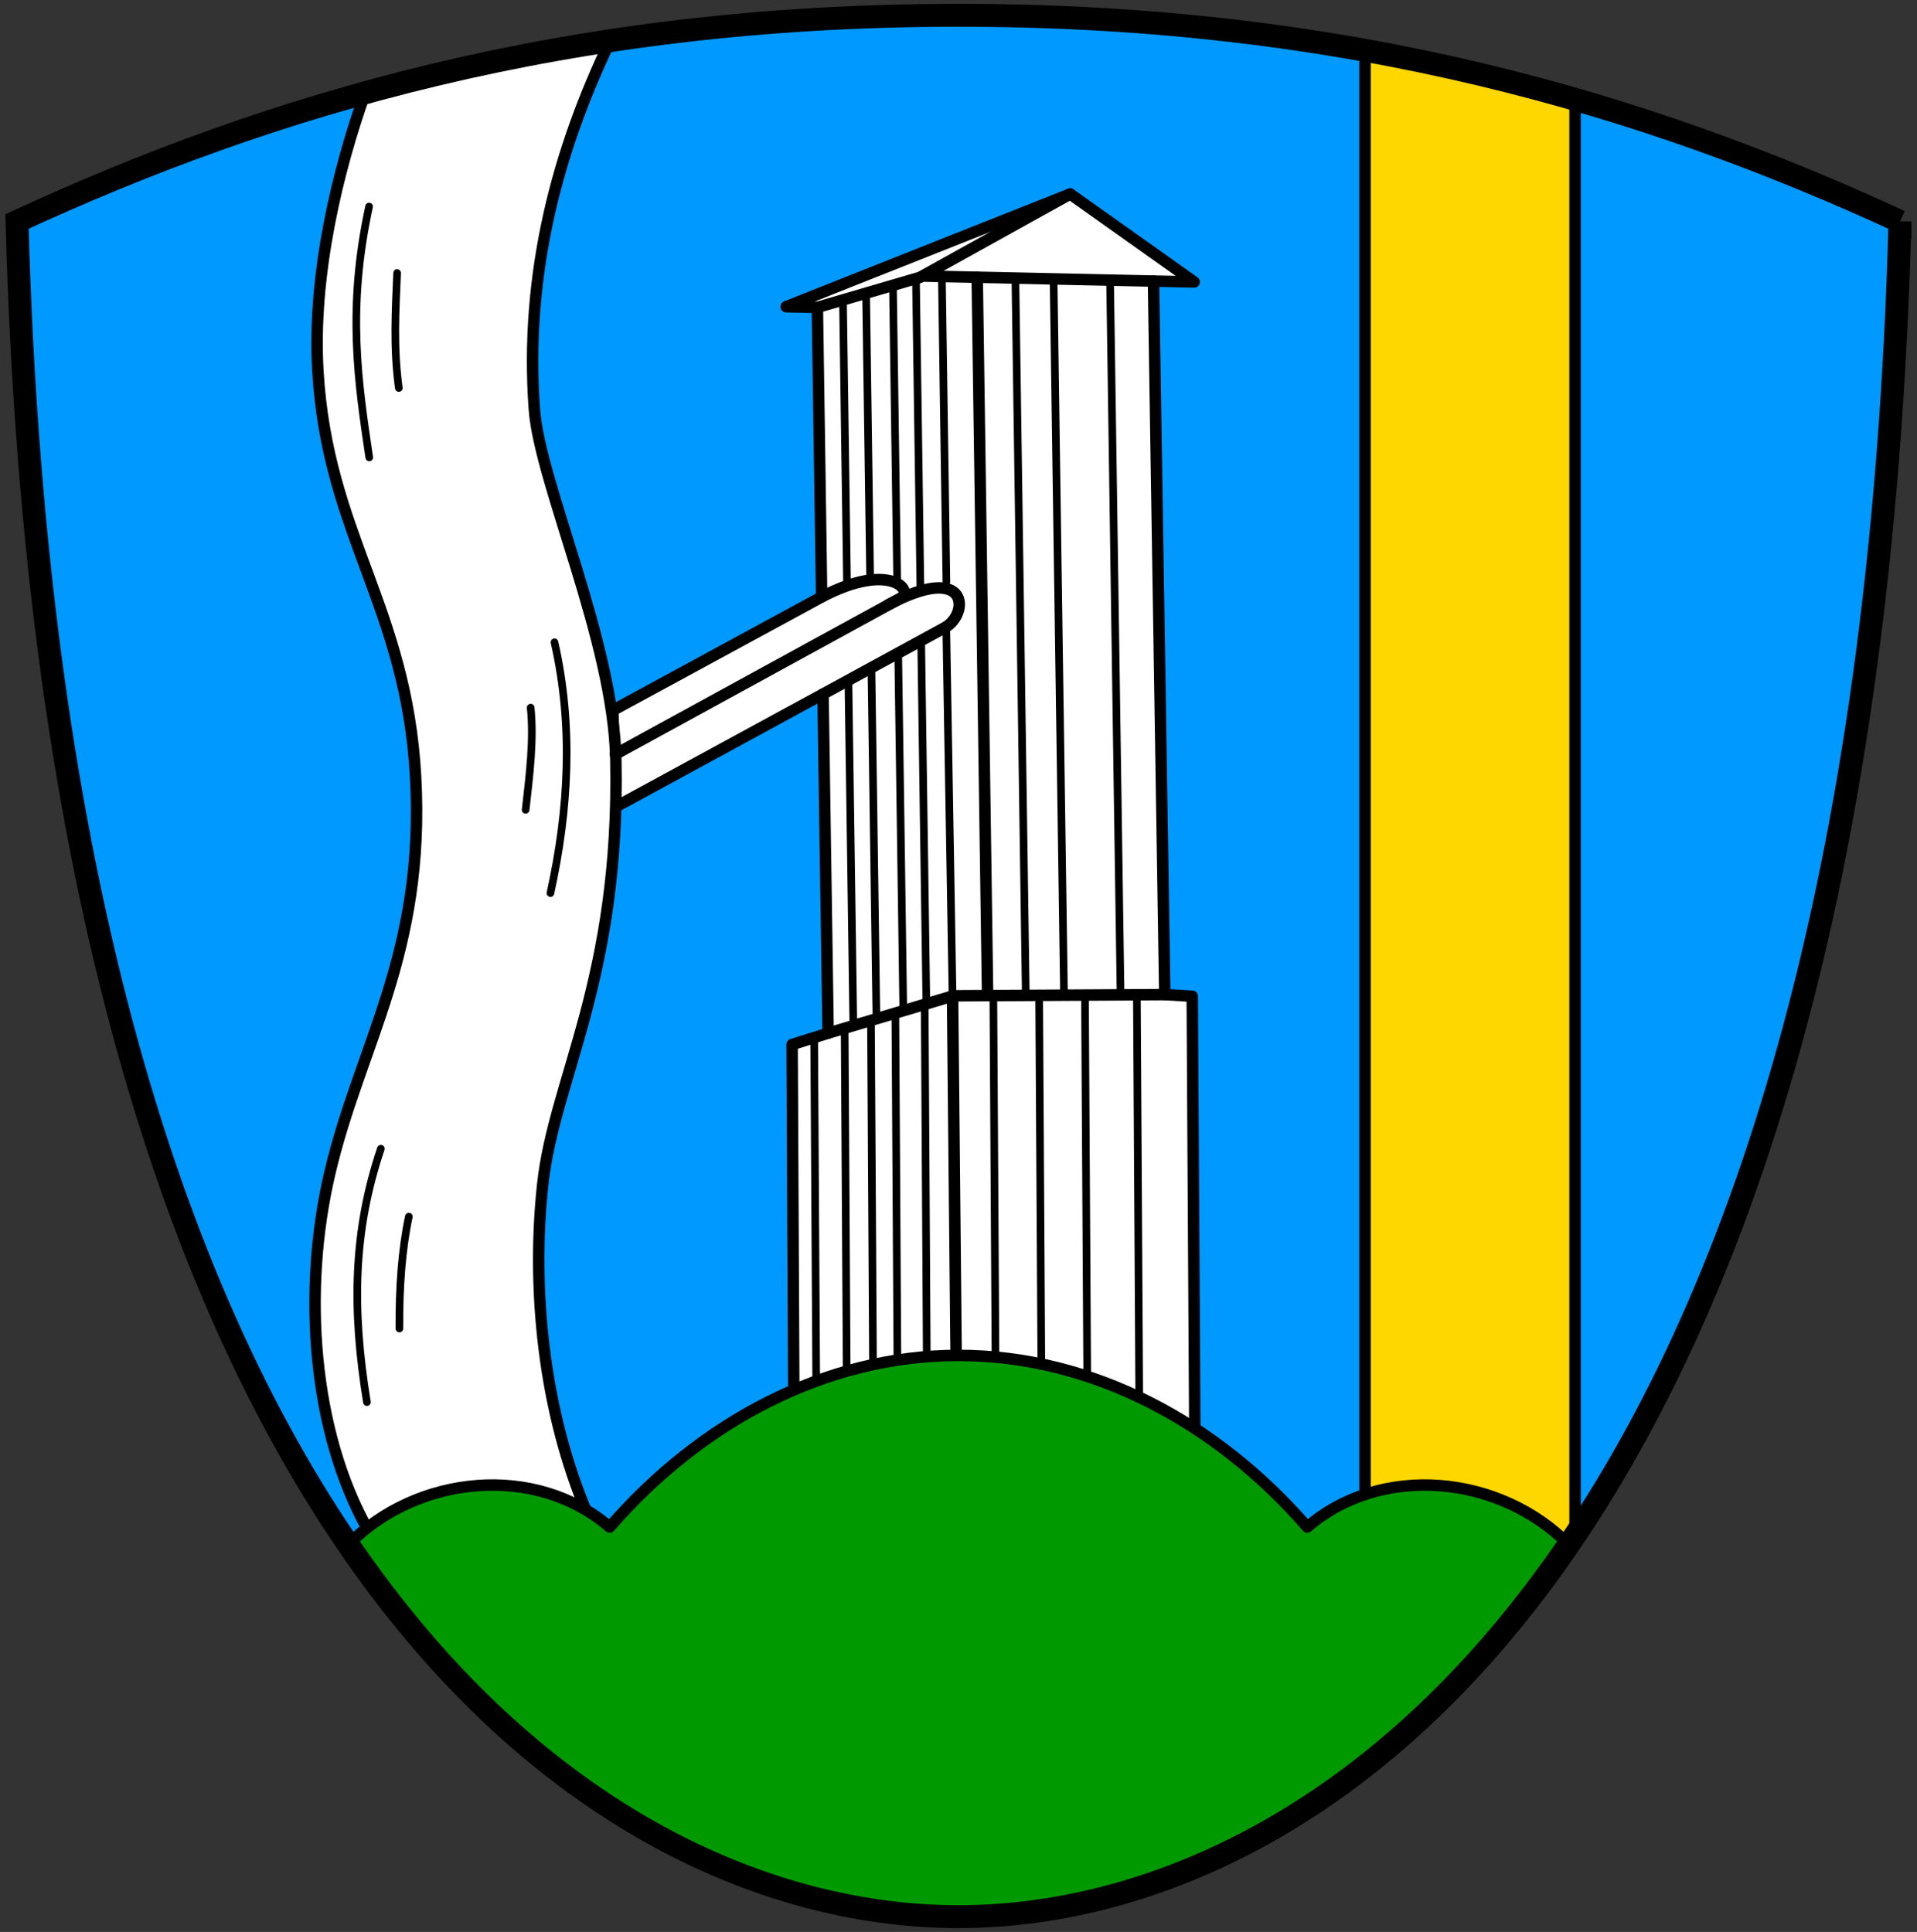 <svg xmlns="http://www.w3.org/2000/svg" height="506" width="502"><rect width="100%" height="100%" fill="#333333" stroke="none"/><path d="M497.545 58C488.275 405.423 346.98 502 251 502 155.02 502 13.725 405.423 4.455 58 70.922 27.33 148.688 4 251 4c102.312 0 180.078 23.33 246.545 54z" fill="#09f" fill-rule="evenodd"/><path d="M357.455 14v381c18.333 6.357 36.666 15.22 55 7V25.6z" fill="gold" fill-rule="evenodd" stroke="#000" stroke-width="3" stroke-linecap="round" stroke-linejoin="round"/><g stroke="#000" stroke-linecap="round" stroke-linejoin="round"><path d="M160.485 186.048l54.682-29.704-1.124-75.837-8.165-.177 74.367-29.522L312.71 73.85l-10.652-.231 2.96 186.882 7.19.425.667 112.599-104.975-2.284-.472-97.659 9.434-2.984-1.336-88.822-54.294 29.55z" fill="#fff" fill-rule="evenodd" stroke-width="3"/><path d="M95.653 24.272c-7.19 20.265-13.887 47.593-12.411 72.848 2.502 42.813 23.145 61.747 25.59 106.288 2.543 46.352-14.525 70.053-22.45 103.775-7.17 30.514-4.734 67.506 10.102 93.74l57.567-3.857c-11.86-27.542-14.864-59.694-11.932-86.835 2.992-27.69 20.338-53.777 19.144-111.36-.643-30.99-19.917-72.326-21.336-91.707-2.603-35.572 6.132-67.791 19.903-96.539-20.409 2.885-42.727 7.852-64.177 13.647z" fill="#fff" fill-rule="evenodd" stroke-width="3"/><path d="M107.06 318.647c-1.849 8.702-2.538 18.615-2.474 29.316m-4.85-47.098c-7.199 21.382-7.667 41.808-3.646 66.37m49.118-199.013c4.982 22.013 3.724 43.89-1.062 65.691m-5.185-48.573c.871 8.305-.264 17.558-1.316 26.772M103.99 71.506c-.4 9.749-1.02 19.381.446 30.114M96.66 54.092c-5.86 26.901-2.85 46.258.039 65.716" fill="none" stroke-width="2"/><path d="M216.862 270.599l32.798-9.793 55.358-.304M302.058 73.62l-60.23-1.31M214.043 80.507l26.877-7.859 39.325-21.84M215.526 181.777l31.882-17.392c6.452-3.52 6.573-17.412-14.846-5.972" fill="none" stroke-width="3"/><path d="M161.181 197.524l74.673-40.873c3.563-1.95-2.836-9.684-20.687-.307M250.39 356.172l-.944-95.243" fill="none" stroke-width="3"/><path d="M249.446 260.93l-1.65-96.728M222.166 177.785l1.285 90.01M228.188 174.413l1.305 91.512M235.203 170.67l1.331 93.408M241.218 167.556l1.358 94.653M265.898 72.833l2.722 187.642m7.276-187.424l2.728 187.341m12.069-187.02l2.744 186.642M239.872 73.767l1.158 80.674m-7.19-79.304l1.104 77.355m-8.145-75.508l1.067 74.829m-7.11-72.86l1.06 74.292m-8.606 118.7l.555 93.725m7.425-96.682l.573 96.855m6.313-98.716l.585 98.867m5.803-100.567l.596 100.706m7.09-102.744l.608 102.911m17.368-105.73l.628 106.121m11.369-105.855l.628 106.116m11.365-106.636l.632 106.897m12.964-106.601l.633 106.897m-50.51-215.123l-1.186-79.988" fill="none" stroke-width="2"/><path d="M255.9 72.616l2.716 187.941" fill="none" stroke-width="3"/></g><path d="M159.658 399.958c-19.357-16.753-50.502-13.749-68.517 4.671C136.997 473.412 197.987 502 251 502c53.012 0 114.002-28.588 159.858-97.37-18.014-18.421-49.16-21.425-68.517-4.672C318.436 372.42 285.881 355 251 355c-34.882 0-67.437 17.42-91.342 44.958z" fill="#090" fill-rule="evenodd" stroke="#000" stroke-width="3" stroke-linecap="round" stroke-linejoin="round"/><path d="M497.545 58C488.275 405.423 346.98 502 251 502 155.02 502 13.725 405.423 4.455 58 70.922 27.33 148.688 4 251 4c102.312 0 180.078 23.33 246.545 54z" fill="none" stroke="#000" stroke-width="6"/></svg>